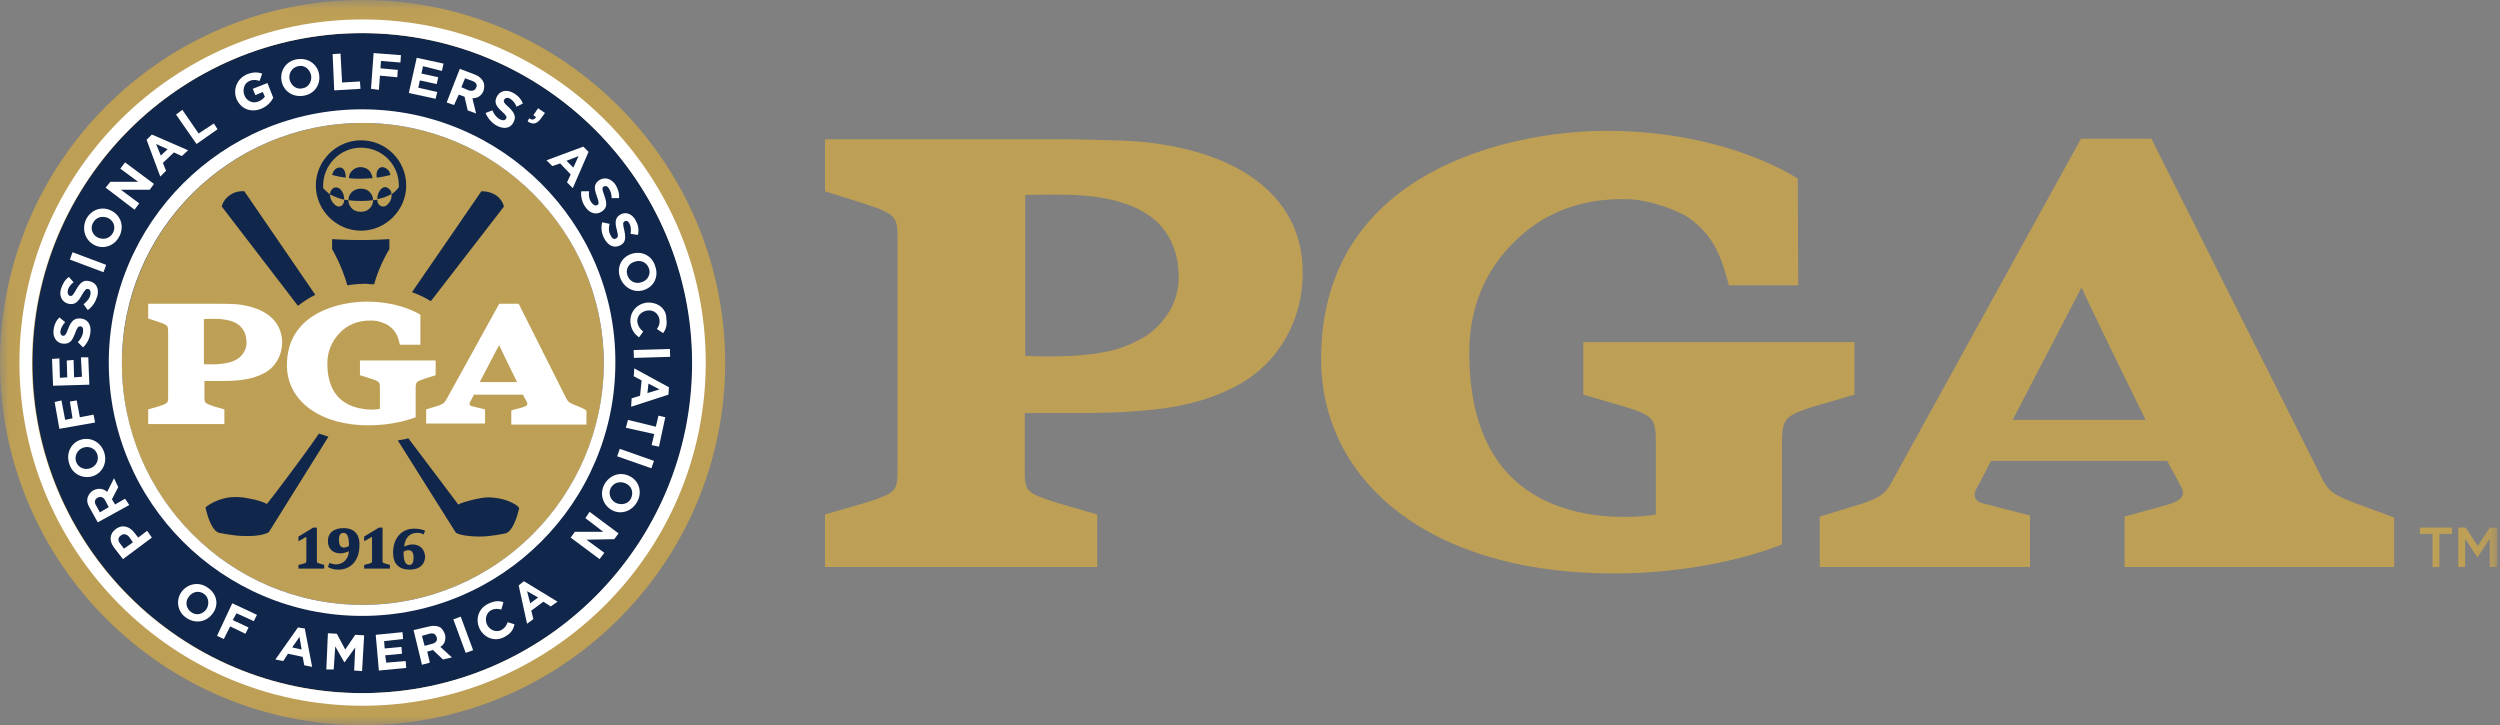 <svg width="131" height="38" viewBox="0 0 131 38" fill="none" xmlns="http://www.w3.org/2000/svg">
<rect x="0" y="0" width="131" height="38" fill="#808080" stroke="none"/>
<g clip-path="url(#clip0_1_2662)">
<mask id="mask0_1_2662" style="mask-type:luminance" maskUnits="userSpaceOnUse" x="0" y="0" width="131" height="38">
<path d="M130.852 0H0V38H130.852V0Z" fill="white"/>
</mask>
<g mask="url(#mask0_1_2662)">
<path d="M36.871 19.22C36.871 29.216 28.775 37.312 18.779 37.312C8.784 37.312 0.688 29.216 0.688 19.22C0.688 9.225 8.784 1.102 18.752 1.102C28.747 1.102 36.871 9.225 36.871 19.22Z" fill="white"/>
<path d="M123.527 26.407C122.26 25.939 121.957 25.719 121.599 24.92L112.733 7.27H109.043L99.13 25.251C98.772 25.939 98.442 26.077 97.615 26.38L95.357 27.068V29.712H106.372V27.013L103.921 26.38C103.398 26.242 103.426 25.912 103.536 25.664C103.536 25.664 103.866 25.058 104.334 24.149H113.559C114.055 25.085 114.165 25.251 114.33 25.581C114.55 26.077 114.11 26.297 113.531 26.462L111.328 27.068V29.712H125.455V27.123C125.482 27.123 123.527 26.407 123.527 26.407ZM105.463 22.001C106.895 19.248 108.933 15.338 109.07 15.062C109.208 15.393 111.053 19.22 112.43 22.001H105.463Z" fill="#BE9F56"/>
<path d="M94.999 21.313L97.175 20.68V17.926H82.966V20.68L85.141 21.313C86.684 21.781 86.766 21.974 86.766 23.213V26.958C85.995 27.123 84.508 27.123 83.544 26.985C78.395 26.242 76.991 22.442 76.991 18.477C76.991 16.246 77.734 14.209 79.442 12.584C80.653 11.4 82.526 10.354 85.334 10.436C86.573 10.491 87.978 11.069 88.473 11.4C89.878 12.391 90.208 13.548 90.594 14.952H94.228L94.201 9.362C94.201 9.362 90.539 6.856 84.178 6.856C79.139 6.856 69.226 8.949 69.226 18.807C69.226 24.865 74.32 29.574 83.159 30.014C89.244 30.317 93.375 28.527 93.375 28.527V23.213C93.402 21.974 93.457 21.809 94.999 21.313Z" fill="#BE9F56"/>
<path d="M59.863 7.435C58.789 7.325 55.733 7.297 55.733 7.297H43.231V10.024L45.324 10.684C47.031 11.235 47.031 11.4 47.031 12.639V24.48C47.031 25.747 47.031 25.802 45.324 26.352L43.231 26.958V29.712H57.495V26.958L55.403 26.352C53.695 25.802 53.695 25.747 53.695 24.48V21.644C53.916 21.644 57.082 21.644 57.082 21.644C60.194 21.589 62.7 21.396 64.957 20.129C67.105 18.918 68.262 16.66 68.262 14.319C68.289 10.547 65.288 7.986 59.863 7.435ZM60.386 17.348C60.001 17.706 59.092 18.147 58.376 18.339C56.394 18.835 53.833 18.642 53.723 18.642V10.216C55.403 10.216 58.349 9.968 60.249 11.318C61.185 11.979 61.736 13.052 61.763 14.429C61.791 15.393 61.433 16.467 60.386 17.348Z" fill="#BE9F56"/>
<path d="M19 0C8.508 0 -0 8.509 -0 19C-0 29.464 8.508 38 19 38C29.463 38 37.999 29.491 37.999 19C37.972 8.509 29.463 0 19 0Z" fill="#BE9F56"/>
<path d="M18.972 1.735C9.445 1.735 1.707 9.5 1.707 19.028C1.707 28.555 9.472 36.32 19 36.32C28.527 36.32 36.292 28.555 36.292 19.028C36.265 9.5 28.527 1.735 18.972 1.735Z" fill="#11264B"/>
<path d="M18.999 31.694C25.966 31.694 31.639 26.022 31.639 19.055C31.639 12.088 25.966 6.443 18.999 6.443C12.033 6.443 6.388 12.116 6.388 19.055C6.36 26.022 12.033 31.694 18.999 31.694Z" fill="#BE9F56"/>
<path fill-rule="evenodd" clip-rule="evenodd" d="M18.917 7.352C17.623 7.352 16.549 8.426 16.549 9.72C16.549 11.014 17.623 12.088 18.917 12.088C20.211 12.088 21.285 11.014 21.285 9.72C21.285 8.398 20.211 7.352 18.917 7.352ZM17.76 10.822C17.623 10.822 17.513 10.711 17.43 10.601C17.347 10.491 17.292 10.354 17.292 10.188C17.513 10.298 17.76 10.409 18.036 10.464C18.036 10.629 17.953 10.822 17.76 10.822ZM19.358 10.932C19.247 11.042 19.11 11.097 18.889 11.097C18.697 11.097 18.531 11.014 18.449 10.932C18.339 10.822 18.256 10.684 18.256 10.491C18.642 10.546 19.165 10.546 19.55 10.491C19.55 10.684 19.468 10.822 19.358 10.932ZM20.404 10.601C20.321 10.711 20.239 10.822 20.073 10.822C19.991 10.822 19.936 10.794 19.881 10.739C19.798 10.684 19.771 10.574 19.771 10.436C20.046 10.381 20.294 10.298 20.514 10.161C20.542 10.326 20.486 10.491 20.404 10.601ZM20.514 10.188C20.514 10.078 20.486 9.996 20.431 9.94C20.376 9.885 20.321 9.83 20.211 9.803C20.046 9.803 19.936 9.913 19.881 10.023C19.798 10.133 19.771 10.298 19.771 10.464C19.715 10.464 19.633 10.491 19.55 10.491C19.55 10.298 19.468 10.161 19.358 10.051C19.247 9.94 19.11 9.885 18.889 9.885C18.697 9.885 18.559 9.968 18.449 10.051C18.339 10.161 18.256 10.298 18.256 10.491C18.174 10.491 18.118 10.464 18.036 10.464C18.036 10.188 17.926 9.968 17.76 9.858C17.65 9.803 17.513 9.803 17.43 9.885C17.347 9.968 17.292 10.051 17.292 10.188C17.292 10.188 16.989 9.94 16.934 9.858C16.934 9.83 16.934 9.775 16.934 9.72C16.934 8.646 17.816 7.738 18.917 7.738C20.018 7.738 20.9 8.619 20.9 9.72C20.9 9.748 20.9 9.775 20.9 9.803C20.845 9.885 20.734 10.023 20.514 10.188ZM18.889 8.756C18.697 8.756 18.559 8.839 18.449 8.949C18.339 9.059 18.284 9.169 18.284 9.335C18.669 9.39 19.137 9.362 19.523 9.335C19.495 9.169 19.44 9.032 19.33 8.922C19.247 8.839 19.082 8.756 18.889 8.756ZM17.871 8.784C17.76 8.756 17.623 8.811 17.568 8.867C17.485 8.949 17.43 9.059 17.402 9.169C17.623 9.225 17.871 9.28 18.118 9.307C18.118 9.087 18.063 8.839 17.871 8.784ZM20.018 8.756C19.798 8.784 19.688 9.032 19.743 9.307C19.991 9.28 20.239 9.225 20.459 9.169C20.431 9.059 20.404 8.977 20.349 8.922C20.266 8.839 20.156 8.756 20.018 8.756Z" fill="#11264B"/>
<path d="M16.521 15.448L12.804 10.023C12.804 10.023 12.418 9.968 12.06 10.216C11.702 10.436 11.62 10.822 11.62 10.822L15.613 16.026C15.888 15.806 16.191 15.613 16.521 15.448ZM22.579 15.778L26.407 10.822C26.407 10.822 26.324 10.436 25.966 10.216C25.608 9.996 25.223 10.023 25.223 10.023L21.588 15.31C22.139 15.503 22.469 15.723 22.524 15.751L22.579 15.778ZM13.988 26.407C13.823 26.325 13.575 26.215 13.107 26.132C12.584 26.022 12.418 26.049 12.171 26.049C11.372 26.104 10.876 26.517 10.849 26.517L10.766 26.6L10.794 26.71C10.876 27.041 11.097 27.812 11.482 27.922C11.51 27.922 12.253 28.087 12.804 28.087C13.713 28.115 14.015 27.922 14.07 27.894L14.098 27.867L17.21 22.883C17.044 22.828 16.879 22.773 16.714 22.718C15.97 23.819 14.153 26.215 13.988 26.407ZM27.15 26.545C27.123 26.517 26.654 26.132 25.828 26.077C25.581 26.049 25.415 26.049 24.892 26.16C24.424 26.27 24.176 26.352 24.011 26.435C23.873 26.242 22.249 24.094 21.395 22.965C21.23 23.02 21.037 23.048 20.844 23.076L23.873 27.894L23.901 27.922C23.928 27.949 24.259 28.115 25.168 28.115C25.746 28.115 26.462 27.949 26.489 27.949C26.875 27.839 27.095 27.068 27.178 26.738L27.205 26.628L27.15 26.545Z" fill="#11264B"/>
<path d="M19.605 14.897C19.881 13.878 20.404 13.052 20.404 13.052V12.529C18.807 12.639 17.402 12.529 17.402 12.529V13.052C17.402 13.052 17.898 13.878 18.201 14.952C18.531 14.897 18.862 14.869 19.22 14.869C19.357 14.897 19.495 14.897 19.605 14.897Z" fill="#11264B"/>
<path d="M16.604 29.326V27.646H16.411L15.64 28.115V28.362L16.026 28.142C16.026 28.142 16.026 28.142 16.053 28.142V29.326C16.053 29.491 16.053 29.491 15.86 29.547L15.64 29.602V29.794H15.778H16.246H16.989V29.602L16.714 29.519C16.604 29.491 16.604 29.491 16.604 29.326Z" fill="#11264B"/>
<path d="M20.046 29.326V27.646H19.853L19.082 28.115V28.362L19.468 28.142C19.468 28.142 19.468 28.142 19.495 28.142V29.326C19.495 29.491 19.495 29.491 19.302 29.547L19.082 29.602V29.794H19.22H19.688H20.431V29.602L20.156 29.519C20.046 29.491 20.046 29.491 20.046 29.326Z" fill="#11264B"/>
<path d="M18.008 27.674C17.485 27.674 17.182 27.922 17.182 28.362C17.182 28.748 17.43 28.996 17.843 28.996C18.008 28.996 18.146 28.941 18.284 28.885C18.256 29.299 17.981 29.574 17.595 29.574C17.513 29.574 17.43 29.546 17.32 29.519L17.265 29.491L17.182 29.712L17.237 29.739C17.402 29.822 17.568 29.849 17.733 29.849C18.394 29.849 18.834 29.354 18.834 28.582C18.862 28.004 18.559 27.674 18.008 27.674ZM18.284 28.61C18.173 28.665 18.118 28.693 18.036 28.693C17.898 28.693 17.76 28.638 17.76 28.28C17.76 28.114 17.788 27.922 18.008 27.922C18.201 27.922 18.284 28.142 18.284 28.555C18.284 28.555 18.284 28.582 18.284 28.61Z" fill="#11264B"/>
<path d="M21.616 28.528C21.45 28.528 21.313 28.583 21.175 28.638C21.23 28.197 21.45 27.922 21.863 27.922C21.946 27.922 22.029 27.922 22.139 27.977L22.194 28.005L22.276 27.812L22.221 27.784C22.056 27.729 21.891 27.702 21.698 27.702C21.037 27.702 20.597 28.197 20.597 28.968C20.597 29.547 20.9 29.849 21.478 29.849C21.974 29.849 22.276 29.574 22.276 29.161C22.249 28.776 22.001 28.528 21.616 28.528ZM21.45 29.602C21.313 29.602 21.147 29.519 21.147 28.968C21.147 28.968 21.147 28.941 21.147 28.913C21.23 28.858 21.313 28.831 21.395 28.831C21.505 28.831 21.671 28.858 21.671 29.216C21.671 29.464 21.616 29.602 21.45 29.602Z" fill="#11264B"/>
<path d="M18.972 5.728C11.648 5.728 5.7 11.675 5.7 19C5.7 26.325 11.648 32.273 18.972 32.273C26.297 32.273 32.245 26.325 32.245 19C32.272 11.703 26.297 5.728 18.972 5.728ZM19 31.694C12.033 31.694 6.388 26.022 6.388 19.055C6.361 12.116 12.033 6.443 19 6.443C25.966 6.443 31.639 12.116 31.639 19.055C31.611 26.022 25.966 31.694 19 31.694Z" fill="white"/>
<path d="M19 1.019C9.087 1.019 1.019 9.087 1.019 19C1.019 28.913 9.087 36.981 19 36.981C28.913 36.981 36.981 28.913 36.981 19C36.981 9.087 28.913 1.019 19 1.019ZM18.972 36.321C9.445 36.321 1.679 28.555 1.679 19.028C1.679 9.5 9.445 1.735 18.972 1.735C28.5 1.735 36.265 9.5 36.265 19.028C36.265 28.555 28.527 36.321 18.972 36.321Z" fill="white"/>
<path d="M10.876 30.785C10.408 30.455 9.802 30.593 9.499 31.033C9.197 31.474 9.307 32.08 9.775 32.383C10.271 32.713 10.849 32.575 11.152 32.135C11.482 31.694 11.372 31.116 10.876 30.785ZM10.821 31.915C10.629 32.19 10.298 32.273 10.023 32.08C9.747 31.887 9.692 31.529 9.885 31.281C10.078 31.006 10.408 30.923 10.684 31.116C10.931 31.281 10.986 31.639 10.821 31.915Z" fill="white"/>
<path d="M11.372 33.319L11.73 33.484L12.06 32.823L12.859 33.209L13.024 32.879L12.198 32.493L12.391 32.135L13.3 32.548L13.465 32.218L12.171 31.612L11.372 33.319Z" fill="white"/>
<path d="M15.613 32.878L14.429 34.558L14.842 34.641L15.09 34.255L15.861 34.42L15.943 34.861L16.356 34.944L15.971 32.934L15.613 32.878ZM15.31 33.925L15.695 33.374L15.806 34.035L15.31 33.925Z" fill="white"/>
<path d="M18.091 34.035L17.65 33.209L17.182 33.181L17.1 35.081H17.485L17.568 33.87L18.036 34.696H18.063L18.614 33.925L18.559 35.136L18.972 35.164L19.082 33.291L18.614 33.264L18.091 34.035Z" fill="white"/>
<path d="M20.239 34.723L20.184 34.338L21.065 34.255L21.037 33.897L20.156 33.98L20.129 33.594L21.12 33.484L21.092 33.126L19.688 33.264L19.853 35.136L21.285 34.998L21.258 34.641L20.239 34.723Z" fill="white"/>
<path d="M23.323 33.264C23.268 33.098 23.185 32.961 23.075 32.878C22.938 32.796 22.717 32.768 22.497 32.823L21.671 33.016L22.111 34.833L22.524 34.723L22.387 34.145L22.69 34.062L23.213 34.558L23.681 34.448L23.075 33.897C23.268 33.787 23.378 33.567 23.323 33.264ZM22.662 33.732L22.249 33.842L22.111 33.319L22.497 33.209C22.69 33.154 22.827 33.209 22.883 33.401C22.938 33.539 22.855 33.677 22.662 33.732Z" fill="white"/>
<path d="M24.142 32.312L23.755 32.455L24.403 34.211L24.791 34.068L24.142 32.312Z" fill="white"/>
<path d="M26.269 33.016C25.994 33.154 25.664 33.016 25.526 32.741C25.388 32.465 25.471 32.107 25.746 31.97C25.911 31.887 26.077 31.887 26.269 31.942L26.38 31.557C26.159 31.474 25.911 31.474 25.581 31.639C25.058 31.887 24.893 32.465 25.14 32.961C25.388 33.429 25.939 33.65 26.435 33.374C26.765 33.209 26.903 32.989 26.958 32.713L26.6 32.603C26.545 32.768 26.462 32.906 26.269 33.016Z" fill="white"/>
<path d="M27.178 30.675L27.618 32.685L27.949 32.438L27.839 31.997L28.472 31.529L28.857 31.777L29.215 31.529L27.453 30.455L27.178 30.675ZM28.197 31.309L27.784 31.612L27.618 30.978L28.197 31.309Z" fill="white"/>
<path d="M7.242 28.17L7.049 27.922C6.801 27.591 6.416 27.454 6.058 27.729C5.755 27.95 5.7 28.335 5.975 28.693L6.443 29.299L7.958 28.17L7.71 27.812L7.242 28.17ZM6.498 28.748L6.305 28.5C6.168 28.335 6.168 28.17 6.333 28.06C6.471 27.95 6.636 27.977 6.774 28.142L6.966 28.418L6.498 28.748Z" fill="white"/>
<path d="M6.553 26.132L6.03 26.435L5.865 26.16L6.195 25.526L5.975 25.058L5.617 25.774C5.424 25.609 5.177 25.554 4.901 25.691C4.736 25.774 4.653 25.912 4.598 26.049C4.543 26.215 4.571 26.407 4.709 26.628L5.122 27.371L6.774 26.462L6.553 26.132ZM5.232 26.848L5.039 26.49C4.929 26.325 4.956 26.16 5.122 26.077C5.259 25.994 5.424 26.049 5.507 26.215L5.7 26.573L5.232 26.848Z" fill="white"/>
<path d="M4.873 24.948C5.369 24.783 5.644 24.232 5.452 23.681C5.259 23.131 4.708 22.883 4.212 23.048C3.717 23.213 3.441 23.764 3.634 24.315C3.799 24.865 4.378 25.113 4.873 24.948ZM4.736 24.535C4.433 24.645 4.102 24.508 3.992 24.205C3.882 23.902 4.047 23.571 4.35 23.461C4.653 23.351 4.983 23.489 5.094 23.791C5.204 24.122 5.038 24.425 4.736 24.535Z" fill="white"/>
<path d="M4.901 21.726L4.185 21.864L4.02 20.983L3.662 21.038L3.8 21.919L3.414 22.002L3.221 20.983L2.863 21.066L3.111 22.47L4.984 22.139L4.901 21.726Z" fill="white"/>
<path d="M4.626 18.725H4.24L4.295 19.743L3.882 19.771L3.855 18.862L3.497 18.89L3.524 19.771L3.139 19.799L3.111 18.78L2.726 18.807L2.781 20.212L4.681 20.157L4.626 18.725Z" fill="white"/>
<path d="M3.304 18.009C3.689 18.036 3.8 17.816 3.937 17.458C4.047 17.155 4.102 17.1 4.213 17.1C4.323 17.1 4.378 17.21 4.35 17.403C4.323 17.623 4.213 17.788 4.075 17.926L4.35 18.201C4.571 18.009 4.708 17.706 4.736 17.43C4.791 17.017 4.598 16.714 4.213 16.687C3.882 16.659 3.717 16.852 3.579 17.21C3.469 17.513 3.414 17.596 3.304 17.596C3.221 17.596 3.139 17.485 3.166 17.348C3.194 17.183 3.276 17.045 3.414 16.88L3.111 16.632C2.946 16.797 2.836 17.017 2.808 17.293C2.753 17.678 2.973 17.981 3.304 18.009Z" fill="white"/>
<path d="M3.579 15.916C3.937 15.999 4.102 15.806 4.295 15.448C4.46 15.173 4.515 15.117 4.626 15.145C4.736 15.173 4.763 15.283 4.736 15.448C4.681 15.668 4.543 15.806 4.378 15.944L4.598 16.247C4.846 16.081 5.011 15.806 5.094 15.531C5.204 15.145 5.066 14.815 4.681 14.732C4.35 14.649 4.185 14.842 3.992 15.173C3.827 15.476 3.772 15.531 3.662 15.503C3.579 15.476 3.524 15.393 3.552 15.228C3.579 15.062 3.689 14.925 3.855 14.787L3.607 14.512C3.414 14.649 3.276 14.87 3.194 15.145C3.084 15.503 3.249 15.834 3.579 15.916Z" fill="white"/>
<path d="M5.562 13.878L3.8 13.217L3.662 13.603L5.424 14.264L5.562 13.878Z" fill="white"/>
<path d="M4.929 12.832C5.397 13.08 5.975 12.915 6.251 12.392C6.526 11.868 6.333 11.29 5.838 11.042C5.369 10.794 4.791 10.96 4.516 11.483C4.268 12.006 4.461 12.584 4.929 12.832ZM4.874 11.676C5.039 11.373 5.369 11.29 5.672 11.428C5.948 11.565 6.085 11.896 5.92 12.199C5.755 12.502 5.424 12.584 5.122 12.447C4.846 12.309 4.709 11.979 4.874 11.676Z" fill="white"/>
<path d="M7.296 10.657L6.333 9.941H7.847L8.068 9.638L6.553 8.509L6.305 8.839L7.241 9.528H5.782L5.534 9.831L7.049 10.987L7.296 10.657Z" fill="white"/>
<path d="M8.701 8.949L8.536 8.536L9.114 7.986L9.527 8.178L9.857 7.875L7.957 7.049L7.682 7.325L8.398 9.252L8.701 8.949ZM8.784 7.82L8.426 8.151L8.178 7.545L8.784 7.82Z" fill="white"/>
<path d="M11.399 6.774L11.207 6.471L10.408 6.994L9.555 5.755L9.224 6.003L10.298 7.545L11.399 6.774Z" fill="white"/>
<path d="M12.391 5.177C12.611 5.7 13.134 5.92 13.685 5.7C14.015 5.563 14.208 5.342 14.318 5.122L14.015 4.351L13.244 4.654L13.382 4.984L13.768 4.819L13.878 5.067C13.795 5.177 13.685 5.26 13.547 5.315C13.244 5.452 12.914 5.287 12.804 4.984C12.694 4.681 12.804 4.351 13.079 4.241C13.272 4.158 13.437 4.186 13.602 4.241L13.74 3.855C13.492 3.773 13.272 3.773 12.969 3.883C12.418 4.103 12.198 4.681 12.391 5.177Z" fill="white"/>
<path d="M14.759 4.268C14.869 4.791 15.365 5.122 15.943 5.011C16.521 4.901 16.824 4.378 16.714 3.855C16.604 3.332 16.108 3.001 15.53 3.111C14.952 3.222 14.649 3.745 14.759 4.268ZM15.613 3.469C15.943 3.387 16.219 3.607 16.301 3.938C16.356 4.24 16.191 4.571 15.861 4.626C15.53 4.709 15.255 4.488 15.172 4.158C15.117 3.855 15.282 3.552 15.613 3.469Z" fill="white"/>
<path d="M18.89 4.654L18.862 4.268L17.926 4.323L17.843 2.809L17.43 2.836L17.513 4.736L18.89 4.654Z" fill="white"/>
<path d="M19.909 3.965L20.817 4.048L20.845 3.662L19.936 3.58L19.964 3.194L20.983 3.277L21.01 2.891L19.578 2.781L19.44 4.654L19.854 4.709L19.909 3.965Z" fill="white"/>
<path d="M22.91 4.819L21.919 4.598L22.001 4.213L22.882 4.406L22.965 4.048L22.084 3.855L22.166 3.469L23.158 3.717L23.24 3.332L21.836 3.029L21.423 4.874L22.827 5.177L22.91 4.819Z" fill="white"/>
<path d="M24.039 4.957L24.341 5.067L24.507 5.783L24.947 5.948L24.755 5.149C25.002 5.149 25.223 5.039 25.333 4.764C25.388 4.599 25.388 4.434 25.333 4.296C25.25 4.131 25.113 3.993 24.892 3.91L24.094 3.607L23.405 5.37L23.791 5.507L24.039 4.957ZM24.369 4.103L24.755 4.241C24.947 4.323 25.03 4.434 24.947 4.599C24.892 4.736 24.755 4.791 24.562 4.736L24.176 4.571L24.369 4.103Z" fill="white"/>
<path d="M26.021 6.581C26.379 6.774 26.737 6.746 26.902 6.416C27.067 6.14 26.957 5.893 26.654 5.617C26.407 5.397 26.352 5.314 26.434 5.204C26.489 5.122 26.599 5.094 26.737 5.177C26.875 5.259 26.985 5.397 27.067 5.59L27.398 5.424C27.315 5.204 27.15 5.011 26.902 4.874C26.572 4.681 26.214 4.736 26.049 5.039C25.856 5.369 26.021 5.59 26.297 5.837C26.544 6.058 26.572 6.14 26.517 6.223C26.462 6.306 26.352 6.333 26.186 6.25C25.994 6.14 25.883 5.975 25.801 5.782L25.443 5.92C25.553 6.195 25.773 6.443 26.021 6.581Z" fill="white"/>
<path d="M28.334 6.223L28.555 5.92L28.197 5.672L27.949 6.03L28.087 6.14C28.004 6.278 27.866 6.306 27.729 6.196L27.646 6.361C27.894 6.526 28.114 6.526 28.334 6.223Z" fill="white"/>
<path d="M29.353 8.564L29.904 9.142L29.711 9.555L30.014 9.858L30.84 7.958L30.565 7.683L28.637 8.399L28.94 8.701L29.353 8.564ZM30.317 8.178L30.042 8.784L29.684 8.426L30.317 8.178Z" fill="white"/>
<path d="M30.454 10.023C30.427 10.326 30.509 10.629 30.675 10.849C30.895 11.18 31.253 11.29 31.556 11.07C31.831 10.877 31.804 10.629 31.666 10.244C31.556 9.941 31.528 9.831 31.639 9.775C31.721 9.72 31.831 9.748 31.914 9.886C31.997 10.023 32.051 10.188 32.051 10.381H32.437C32.465 10.133 32.382 9.886 32.244 9.665C32.024 9.362 31.694 9.252 31.391 9.445C31.088 9.665 31.143 9.913 31.28 10.299C31.391 10.601 31.391 10.684 31.308 10.739C31.226 10.794 31.115 10.767 31.005 10.629C30.867 10.464 30.84 10.244 30.867 10.023H30.454Z" fill="white"/>
<path d="M32.327 12.061C32.41 12.391 32.382 12.446 32.272 12.501C32.162 12.556 32.079 12.501 31.997 12.336C31.886 12.143 31.886 11.951 31.941 11.73L31.556 11.648C31.473 11.951 31.528 12.254 31.666 12.501C31.859 12.859 32.162 13.025 32.492 12.859C32.795 12.722 32.795 12.446 32.712 12.061C32.63 11.73 32.63 11.648 32.74 11.593C32.823 11.538 32.933 11.593 32.988 11.73C33.07 11.868 33.07 12.061 33.043 12.254L33.428 12.309C33.483 12.061 33.456 11.813 33.318 11.565C33.153 11.235 32.823 11.069 32.52 11.235C32.217 11.4 32.217 11.675 32.327 12.061Z" fill="white"/>
<path d="M33.098 13.3C32.575 13.466 32.3 13.989 32.492 14.539C32.685 15.09 33.236 15.366 33.731 15.2C34.255 15.035 34.53 14.512 34.337 13.961C34.172 13.383 33.621 13.135 33.098 13.3ZM33.263 13.713C33.566 13.603 33.897 13.741 34.007 14.071C34.117 14.374 33.924 14.705 33.621 14.787C33.318 14.897 32.988 14.76 32.878 14.429C32.768 14.126 32.933 13.796 33.263 13.713Z" fill="white"/>
<path d="M33.869 15.861C33.318 15.944 32.961 16.412 33.043 16.962C33.098 17.32 33.263 17.513 33.484 17.678L33.704 17.375C33.539 17.238 33.456 17.128 33.401 16.907C33.346 16.577 33.594 16.329 33.897 16.274C34.227 16.219 34.502 16.412 34.558 16.742C34.585 16.935 34.53 17.1 34.42 17.238L34.75 17.458C34.888 17.265 34.971 17.045 34.916 16.687C34.916 16.136 34.42 15.806 33.869 15.861Z" fill="white"/>
<path d="M35.103 18.285L33.204 18.341L33.216 18.754L35.116 18.698L35.103 18.285Z" fill="white"/>
<path d="M33.209 19.716L33.621 19.936L33.539 20.735L33.098 20.872L33.071 21.313L35.026 20.68L35.053 20.294L33.236 19.303L33.209 19.716ZM33.98 20.101L34.558 20.404L33.924 20.597L33.98 20.101Z" fill="white"/>
<path d="M34.365 22.36L32.906 22.002L32.795 22.415L34.282 22.745L34.145 23.323L34.53 23.406L34.861 21.864L34.503 21.781L34.365 22.36Z" fill="white"/>
<path d="M32.476 23.519L32.339 23.909L34.131 24.539L34.268 24.15L32.476 23.519Z" fill="white"/>
<path d="M32.988 24.948C32.492 24.7 31.942 24.893 31.666 25.388C31.391 25.911 31.611 26.49 32.079 26.738C32.547 26.985 33.126 26.793 33.401 26.269C33.676 25.746 33.456 25.168 32.988 24.948ZM33.07 26.104C32.933 26.407 32.575 26.49 32.272 26.352C31.997 26.214 31.859 25.884 31.997 25.581C32.162 25.278 32.492 25.195 32.795 25.333C33.098 25.471 33.208 25.801 33.07 26.104Z" fill="white"/>
<path d="M30.675 27.151L31.611 27.867H30.124L29.904 28.17L31.418 29.299L31.666 28.968L30.73 28.28L32.189 28.252L32.41 27.949L30.895 26.82L30.675 27.151Z" fill="white"/>
<path d="M22.221 19.854L22.827 19.661V18.89H18.862V19.661L19.468 19.854C19.908 19.991 19.908 20.046 19.908 20.377V21.423C19.688 21.478 19.275 21.478 18.999 21.423C17.567 21.203 17.154 20.156 17.154 19.055C17.154 18.422 17.375 17.871 17.843 17.403C18.173 17.072 18.697 16.769 19.495 16.797C19.826 16.797 20.238 16.962 20.376 17.072C20.762 17.348 20.872 17.678 20.954 18.064H22.028V16.494C22.028 16.494 21.009 15.806 19.22 15.806C17.815 15.806 15.034 16.384 15.034 19.137C15.034 20.817 16.466 22.139 18.917 22.277C20.624 22.359 21.781 21.864 21.781 21.864V20.377C21.781 20.019 21.808 19.991 22.221 19.854Z" fill="white"/>
<path d="M12.418 15.944C12.115 15.916 11.262 15.916 11.262 15.916H7.765V16.687L8.343 16.88C8.811 17.045 8.811 17.073 8.811 17.43V20.762C8.811 21.12 8.811 21.12 8.343 21.286L7.765 21.451V22.222H11.757V21.451L11.179 21.286C10.711 21.12 10.711 21.12 10.711 20.762V19.964C10.766 19.964 11.647 19.964 11.647 19.964C12.528 19.964 13.217 19.881 13.85 19.551C14.456 19.22 14.786 18.587 14.786 17.926C14.759 16.825 13.933 16.109 12.418 15.944ZM12.556 18.725C12.446 18.835 12.198 18.945 11.978 19C11.427 19.138 10.711 19.083 10.684 19.083V16.715C11.152 16.715 11.978 16.632 12.501 17.017C12.749 17.21 12.914 17.513 12.914 17.899C12.941 18.174 12.831 18.477 12.556 18.725Z" fill="white"/>
<path d="M30.207 21.258C29.849 21.12 29.766 21.065 29.656 20.845L27.178 15.916H26.159L23.378 20.955C23.268 21.148 23.185 21.175 22.965 21.258L22.331 21.451V22.194H25.416V21.451L24.727 21.286C24.59 21.258 24.59 21.148 24.617 21.093C24.617 21.093 24.7 20.928 24.837 20.68H27.398C27.536 20.928 27.563 20.983 27.619 21.093C27.674 21.23 27.563 21.286 27.398 21.341L26.792 21.506V22.249H30.73V21.533C30.73 21.451 30.207 21.258 30.207 21.258ZM25.14 20.019C25.553 19.248 26.104 18.146 26.159 18.091C26.187 18.174 26.71 19.248 27.095 20.019H25.14Z" fill="white"/>
<path d="M127.465 27.977H126.804V27.646H128.483V27.977H127.823V29.712H127.465V27.977Z" fill="#BE9F56"/>
<path d="M128.814 27.646H129.199L129.833 28.61L130.466 27.646H130.852V29.712H130.466V28.225L129.833 29.189H129.805L129.172 28.225V29.712H128.814V27.646Z" fill="#BE9F56"/>
</g>
</g>
<defs>
<clipPath id="clip0_1_2662">
<rect width="131" height="38" fill="white"/>
</clipPath>
</defs>
</svg>
